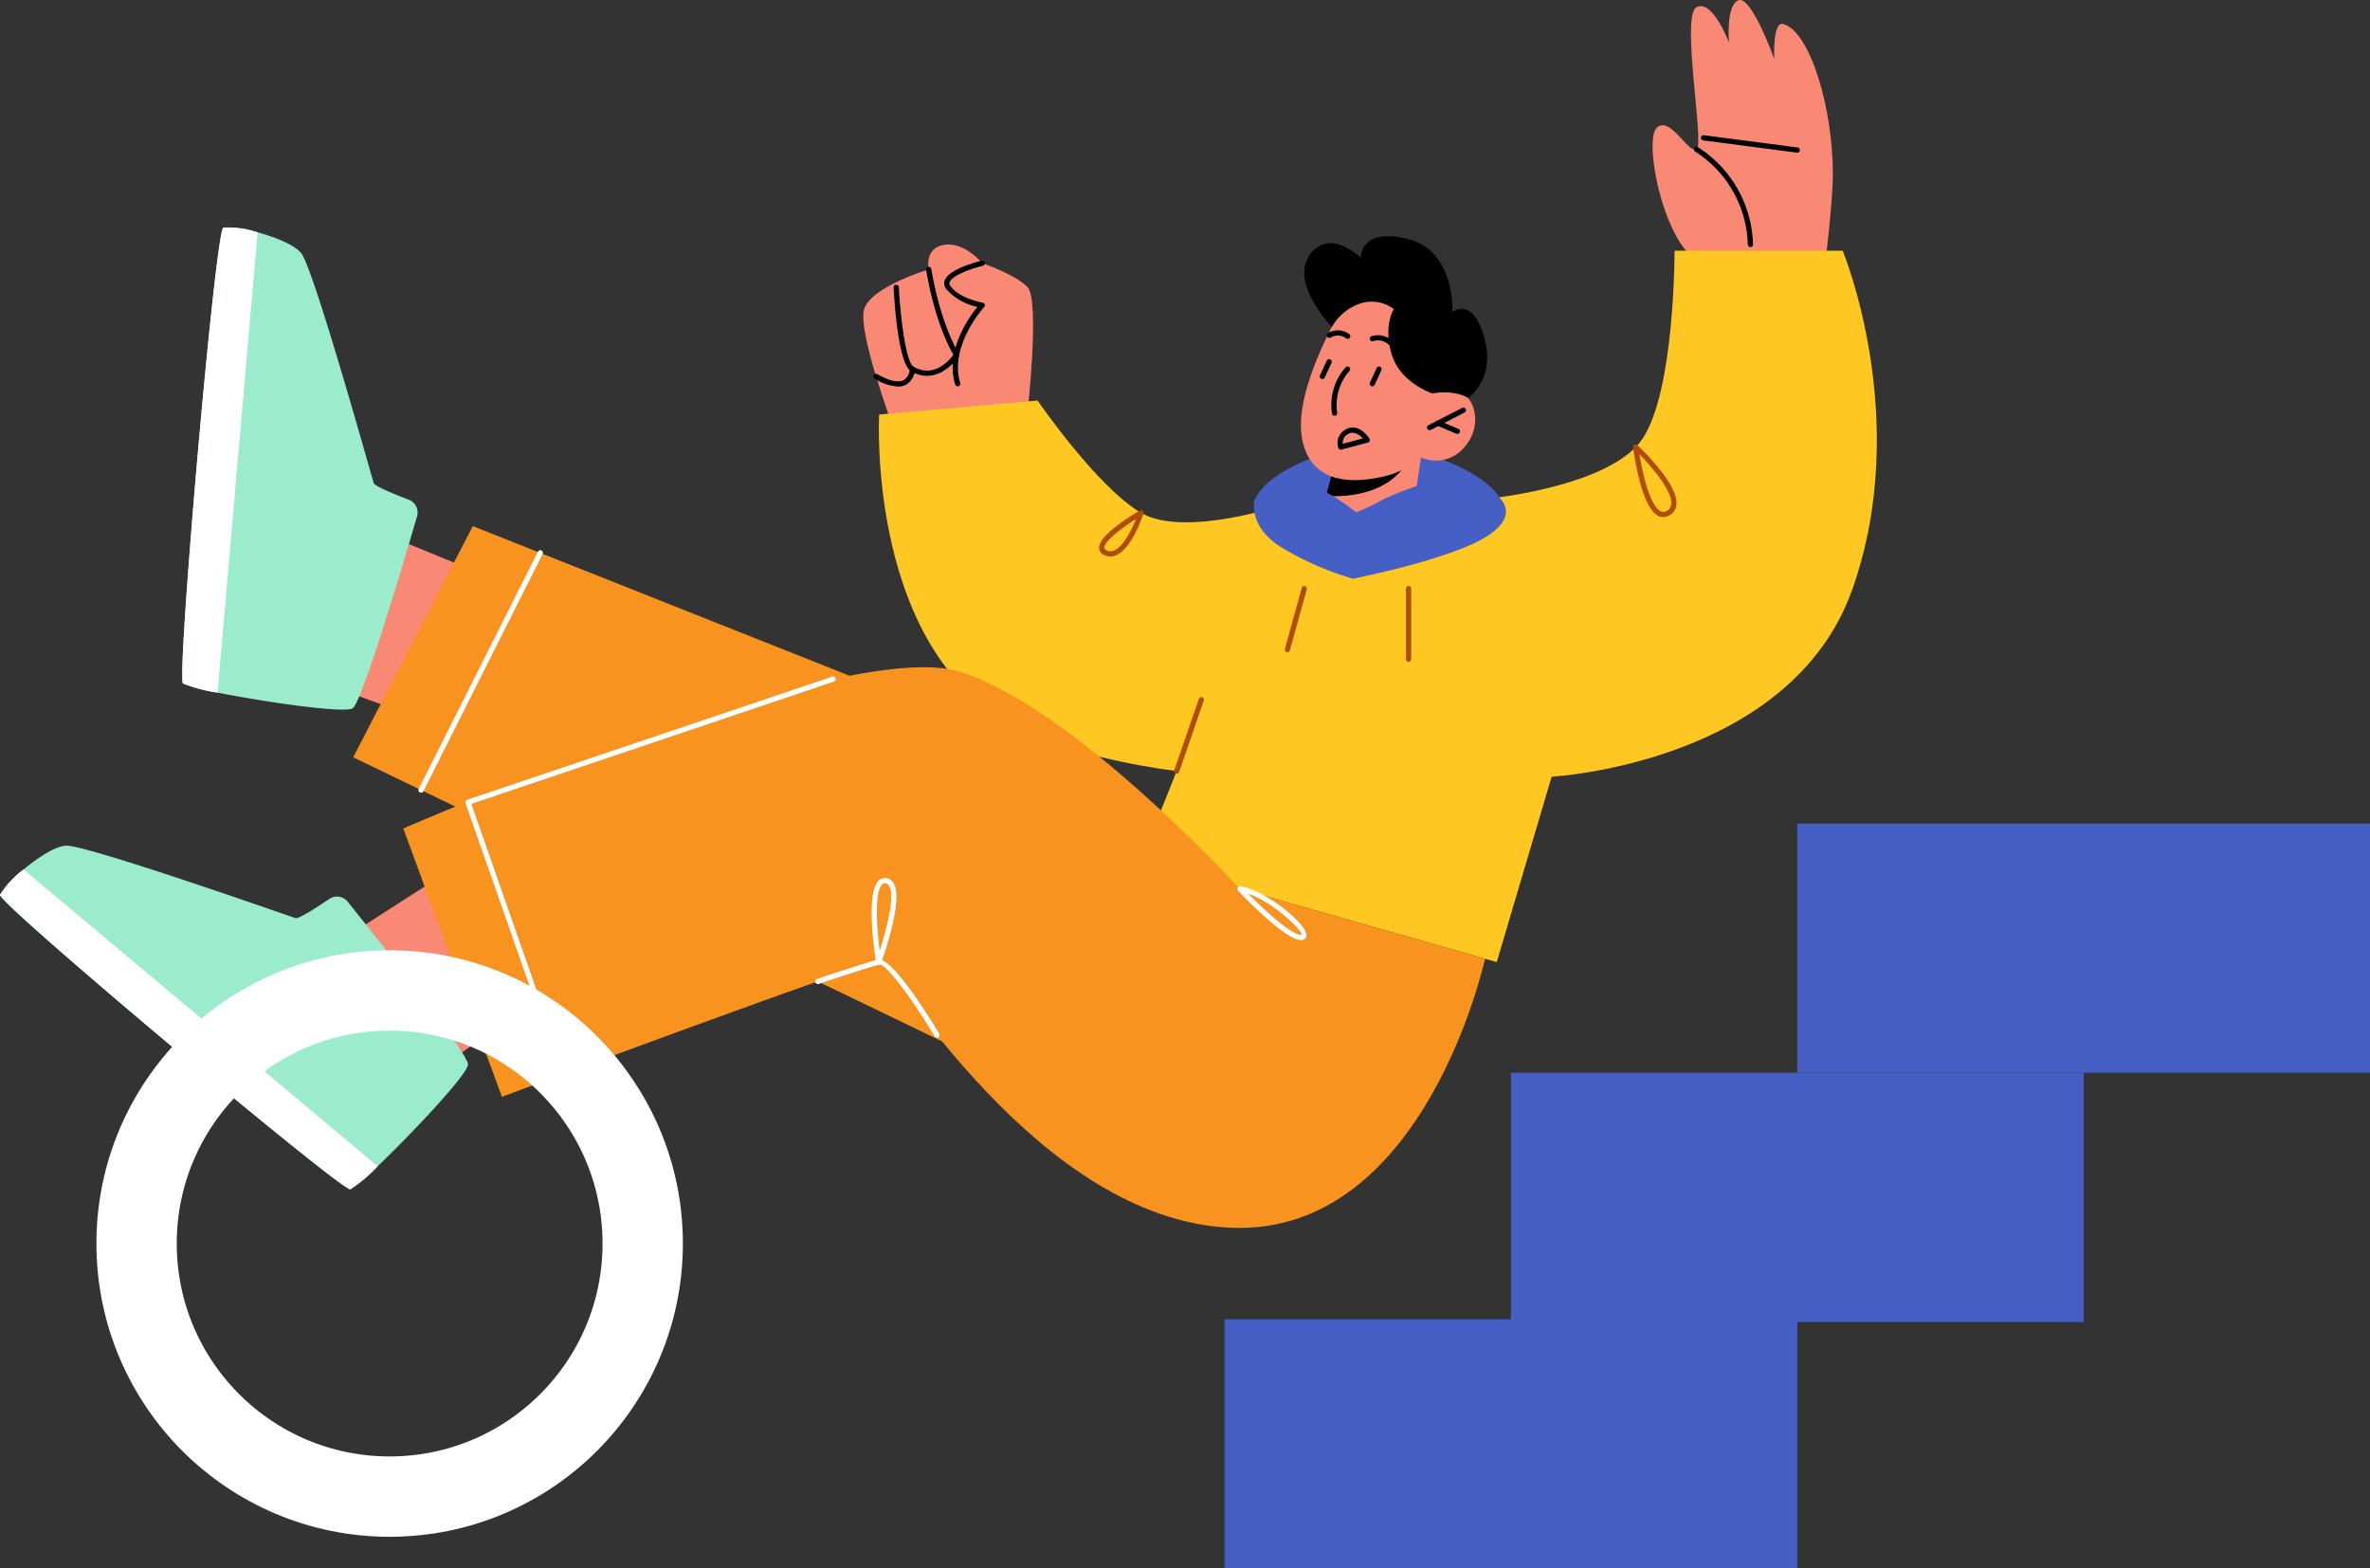 <svg xmlns="http://www.w3.org/2000/svg" width="295" height="195.228" viewBox="0 0 295 195.228">
  <rect x="0" y="0" width="295" height="195.228" fill="#333333" stroke="none"/>
  <g id="Grupo_84216" data-name="Grupo 84216" transform="translate(-1020 -7378.714)">
    <g id="Grupo_80376" data-name="Grupo 80376" transform="translate(569.532 7337.43)">
      <g id="Grupo_80372" data-name="Grupo 80372" transform="translate(450.468 41.284)">
        <g id="Grupo_80327" data-name="Grupo 80327" transform="translate(42.495 66.761)">
          <path id="Trazado_113875" data-name="Trazado 113875" d="M499.968,90.168l-16.7-6.842-6.037,19.117,16.7,6.037Z" transform="translate(-477.229 -83.326)" fill="#f98875"/>
        </g>
        <g id="Grupo_80328" data-name="Grupo 80328" transform="translate(43.961 65.487)">
          <path id="Trazado_113876" data-name="Trazado 113876" d="M549.791,105.062,493.043,82.524,478.152,111.3l80.091,38.637Z" transform="translate(-478.152 -82.524)" fill="#f9931f"/>
        </g>
        <g id="Grupo_80329" data-name="Grupo 80329" transform="translate(22.688 28.268)">
          <path id="Trazado_113877" data-name="Trazado 113877" d="M464.847,115.891a18.508,18.508,0,0,0,4.3,1.135c5.88,1.17,15.816,2.62,16.831,1.944,1.183-.81,6.436-18.509,8-23.883a1.706,1.706,0,0,0-1.039-2.077c-1.678-.638-4.226-1.666-4.359-2.075-.192-.605-7.436-26.564-8.994-28.568-.834-1.075-3.236-2.028-5.458-2.633a11.792,11.792,0,0,0-4.262-.591C468.867,59.542,464.037,115.083,464.847,115.891Z" transform="translate(-464.756 -59.085)" fill="#9aeccd"/>
        </g>
        <g id="Grupo_80330" data-name="Grupo 80330" transform="translate(22.688 28.268)">
          <path id="Trazado_113878" data-name="Trazado 113878" d="M464.847,115.891a18.508,18.508,0,0,0,4.3,1.135l4.986-57.292a11.792,11.792,0,0,0-4.262-.591C468.867,59.542,464.037,115.083,464.847,115.891Z" transform="translate(-464.756 -59.085)" fill="#fff"/>
        </g>
        <g id="Grupo_80331" data-name="Grupo 80331" transform="translate(43.376 106.679)">
          <path id="Trazado_113879" data-name="Trazado 113879" d="M492.968,108.464l-15.184,9.759,12.2,15.909,14.524-10.221Z" transform="translate(-477.784 -108.464)" fill="#f98875"/>
        </g>
        <g id="Grupo_80332" data-name="Grupo 80332" transform="translate(0 105.263)">
          <path id="Trazado_113880" data-name="Trazado 113880" d="M494.077,150.345a18.358,18.358,0,0,0,3.4-2.869c4.332-4.146,11.217-11.456,11.244-12.674.016-1.434-11.471-15.888-14.973-20.255a1.708,1.708,0,0,0-2.3-.34c-1.486,1.007-3.787,2.506-4.2,2.379-.6-.187-26.025-9.14-28.561-9.013-1.358.065-3.517,1.488-5.286,2.962a11.78,11.78,0,0,0-2.928,3.152C450.22,114.737,492.951,150.544,494.077,150.345Z" transform="translate(-450.468 -107.572)" fill="#9aeccd"/>
        </g>
        <g id="Grupo_80333" data-name="Grupo 80333" transform="translate(0 108.226)">
          <path id="Trazado_113881" data-name="Trazado 113881" d="M494.077,149.248a18.358,18.358,0,0,0,3.4-2.869L453.4,109.438a11.78,11.78,0,0,0-2.928,3.152C450.22,113.64,492.951,149.447,494.077,149.248Z" transform="translate(-450.468 -109.438)" fill="#fff"/>
        </g>
        <g id="Grupo_80334" data-name="Grupo 80334" transform="translate(205.703)">
          <path id="Trazado_113882" data-name="Trazado 113882" d="M601.405,74.82s1.029-8.143,1.039-11.77c.022-8.318-2.833-17.83-6.171-18.782-1.355-.386-1.124,4.346-1.124,4.346s-2.833-7.9-4.443-7.3-1.191,5.285-1.191,5.285-2.012-5.432-4.026-4.427,1.007,17.106,0,17.709-3.42-4.427-5.031-2.615,1.208,16.1,6.441,17.1S601.405,74.82,601.405,74.82Z" transform="translate(-580.007 -41.284)" fill="#f98875"/>
        </g>
        <g id="Grupo_80335" data-name="Grupo 80335" transform="translate(107.453 30.432)">
          <path id="Trazado_113883" data-name="Trazado 113883" d="M538.558,81.619s1.61-14.289,0-15.9-5.613-2.939-5.613-2.939-2.214-2.7-4.74-2.293-1.922,3.063-1.922,3.063-7.244,2.169-8.049,4.986,3.622,14.673,3.622,14.673Z" transform="translate(-518.135 -60.448)" fill="#f98875"/>
        </g>
        <g id="Grupo_80336" data-name="Grupo 80336" transform="translate(142.029 31.21)">
          <path id="Trazado_113884" data-name="Trazado 113884" d="M583,91.808s15.319-1.455,19.343-7.492,3.975-23.378,3.975-23.378h20.928s8.7,20.928,1.207,42.126c-7.683,21.725-37.435,23.343-37.435,23.343l-6.836,23.075-44.271-12.61s15.964-40.784,17.842-41.589S583,91.808,583,91.808Z" transform="translate(-539.909 -60.938)" fill="#ffc721"/>
        </g>
        <g id="Grupo_80337" data-name="Grupo 80337" transform="translate(109.392 49.857)">
          <path id="Trazado_113885" data-name="Trazado 113885" d="M570.207,85.5s-12.713,4.376-18.214,1.158-12.88-13.979-12.88-13.979l-19.721,1.745s-1.682,30.335,17.961,39.32c12.61,5.769,28.456,5.756,28.456,5.756Z" transform="translate(-519.356 -72.681)" fill="#ffc721"/>
        </g>
        <g id="Grupo_80338" data-name="Grupo 80338" transform="translate(50.198 83.052)">
          <path id="Trazado_113886" data-name="Trazado 113886" d="M616.727,129.872s-7.467,34.489-31.615,33.484-42.25-32.936-43.864-33.069-46.891,16.769-46.891,16.769l-12.277-33.4S537.017,89.7,551.3,94.131s34.916,27.051,34.916,27.051Z" transform="translate(-482.08 -93.585)" fill="#f9931f"/>
        </g>
        <g id="Grupo_80339" data-name="Grupo 80339" transform="translate(156.076 55.644)">
          <path id="Trazado_113887" data-name="Trazado 113887" d="M561.079,92.708s-13.564-6.49-12.232-9.777,8.634-6.954,15.929-6.579,15.168,4.434,15.173,8.089S561.079,92.708,561.079,92.708Z" transform="translate(-548.755 -76.325)" fill="#465fc4"/>
        </g>
        <g id="Grupo_80341" data-name="Grupo 80341" transform="translate(163.875 56.928)">
          <g id="Grupo_80340" data-name="Grupo 80340">
            <path id="Trazado_113888" data-name="Trazado 113888" d="M566.664,77.134,565.4,85.547s-1.88,2.191-6.862,1.853c-3.711-.251-4.875-1.274-4.875-1.274l1.15-4.184,1.126-4.079,9.182-.622Z" transform="translate(-553.666 -77.134)" fill="#f98875"/>
          </g>
        </g>
        <g id="Grupo_80343" data-name="Grupo 80343" transform="translate(165.024 57.035)">
          <g id="Grupo_80342" data-name="Grupo 80342">
            <path id="Trazado_113889" data-name="Trazado 113889" d="M564.7,77.2a2.8,2.8,0,0,1-.367.775c-2.512,3.921-7.8,4.056-9.941,3.927l1.126-4.079Z" transform="translate(-554.39 -77.201)"/>
          </g>
        </g>
        <g id="Grupo_80345" data-name="Grupo 80345" transform="translate(161.93 35.763)">
          <g id="Grupo_80344" data-name="Grupo 80344">
            <path id="Trazado_113890" data-name="Trazado 113890" d="M557.66,66.241s-6,9.887-5.134,16.008,6.361,5.915,9.731,5.205a10.748,10.748,0,0,0,5.128-2.482,4.574,4.574,0,0,0,5.251-1.1c2.385-2.523,1.577-5.9-.04-6.863s-3.824,0-3.824,0l2.009-2.838S566.134,57.755,557.66,66.241Z" transform="translate(-552.442 -63.805)" fill="#f98875"/>
          </g>
        </g>
        <g id="Grupo_80347" data-name="Grupo 80347" transform="translate(162.346 29.4)">
          <g id="Grupo_80346" data-name="Grupo 80346">
            <path id="Trazado_113891" data-name="Trazado 113891" d="M568.619,79.362s-4.022-1.334-5.053-4.916.286-5.572.286-5.572a4.581,4.581,0,0,0-3.892-.789,6.482,6.482,0,0,0-3.819,3s-5.237-5.372-2.782-8.923,6.372.327,6.372.327-.1-3.827,5.856-2.345,5.561,9.107,5.561,9.107,2.46-2.079,3.956,3.144-2.015,7.543-2.015,7.543S571.634,78.879,568.619,79.362Z" transform="translate(-552.704 -59.798)"/>
          </g>
        </g>
        <g id="Grupo_80348" data-name="Grupo 80348" transform="translate(177.619 50.735)">
          <path id="Trazado_113892" data-name="Trazado 113892" d="M562.645,76.04a.325.325,0,0,1-.148-.613l4.2-2.158a.325.325,0,0,1,.3.578l-4.2,2.158A.332.332,0,0,1,562.645,76.04Z" transform="translate(-562.321 -73.234)"/>
        </g>
        <g id="Grupo_80349" data-name="Grupo 80349" transform="translate(178.681 52.347)">
          <path id="Trazado_113893" data-name="Trazado 113893" d="M565.714,75.913a.33.33,0,0,1-.127-.025l-2.4-1.016a.324.324,0,0,1,.254-.6l2.4,1.016a.324.324,0,0,1-.127.622Z" transform="translate(-562.99 -74.249)"/>
        </g>
        <g id="Grupo_80350" data-name="Grupo 80350" transform="translate(170.49 41.722)">
          <path id="Trazado_113894" data-name="Trazado 113894" d="M560.924,69.518a.328.328,0,0,1-.284-.168,1.956,1.956,0,0,0-2.374-1.053.327.327,0,0,1-.414-.194.323.323,0,0,1,.2-.414,2.612,2.612,0,0,1,3.162,1.347.326.326,0,0,1-.125.441A.334.334,0,0,1,560.924,69.518Z" transform="translate(-557.832 -67.558)"/>
        </g>
        <g id="Grupo_80351" data-name="Grupo 80351" transform="translate(165.155 41.111)">
          <path id="Trazado_113895" data-name="Trazado 113895" d="M557.068,68.242a.324.324,0,0,1-.2-.073,1.7,1.7,0,0,0-1.9-.091.324.324,0,0,1-.335-.556,2.344,2.344,0,0,1,2.644.143.323.323,0,0,1,.046.456A.319.319,0,0,1,557.068,68.242Z" transform="translate(-554.472 -67.173)"/>
        </g>
        <g id="Grupo_80352" data-name="Grupo 80352" transform="translate(165.724 45.618)">
          <path id="Trazado_113896" data-name="Trazado 113896" d="M555.228,76.142a.323.323,0,0,1-.321-.279,6.983,6.983,0,0,1,1.706-5.756.322.322,0,0,1,.457,0,.325.325,0,0,1,0,.459,6.457,6.457,0,0,0-1.52,5.205.323.323,0,0,1-.276.367C555.257,76.14,555.242,76.142,555.228,76.142Z" transform="translate(-554.831 -70.012)"/>
        </g>
        <g id="Grupo_80353" data-name="Grupo 80353" transform="translate(156.087 59.82)">
          <path id="Trazado_113897" data-name="Trazado 113897" d="M548.843,81.385s-.875,3.109,3.1,5.734a37.069,37.069,0,0,0,9.128,4.043s8.754-1.68,14.422-4.106c4.335-1.858,5.612-4.049,3.884-5.914s-8.069-2.187-8.069-2.187a37.942,37.942,0,0,0-6.355,2.29,30.3,30.3,0,0,1-3.459,1.666s-3.336-2.73-5.963-3.443-3.2.087-3.2.087Z" transform="translate(-548.762 -78.955)" fill="#465fc4"/>
        </g>
        <g id="Grupo_80354" data-name="Grupo 80354" transform="translate(170.49 45.617)">
          <path id="Trazado_113898" data-name="Trazado 113898" d="M558.156,72.48a.315.315,0,0,1-.135-.03.327.327,0,0,1-.16-.43l.838-1.82a.324.324,0,0,1,.589.272l-.837,1.82A.326.326,0,0,1,558.156,72.48Z" transform="translate(-557.832 -70.011)"/>
        </g>
        <g id="Grupo_80355" data-name="Grupo 80355" transform="translate(164.28 44.709)">
          <path id="Trazado_113899" data-name="Trazado 113899" d="M554.246,71.907a.325.325,0,0,1-.3-.461l.84-1.818a.324.324,0,0,1,.589.272l-.84,1.818A.322.322,0,0,1,554.246,71.907Z" transform="translate(-553.921 -69.439)"/>
        </g>
        <g id="Grupo_80356" data-name="Grupo 80356" transform="translate(166.485 53.209)">
          <path id="Trazado_113900" data-name="Trazado 113900" d="M555.717,77.55a.325.325,0,0,1-.3-.213,1.9,1.9,0,0,1,1.018-2.355c1.258-.646,2.412.5,2.847,1.2a.323.323,0,0,1-.191.486l-3.285.877A.381.381,0,0,1,555.717,77.55Zm1.474-2.107a1.019,1.019,0,0,0-.467.116,1.239,1.239,0,0,0-.759,1.267l2.485-.664A1.867,1.867,0,0,0,557.19,75.443Z" transform="translate(-555.31 -74.792)"/>
        </g>
        <g id="Grupo_80357" data-name="Grupo 80357" transform="translate(117.528 32.439)">
          <path id="Trazado_113901" data-name="Trazado 113901" d="M526.157,77.36a.322.322,0,0,1-.31-.23c-1.277-4.2,1.7-8.346,2.768-9.66a7.073,7.073,0,0,1-3.908-2.25,1.111,1.111,0,0,1-.154-1.066c.545-1.428,4.173-2.333,4.585-2.431a.319.319,0,0,1,.391.24.324.324,0,0,1-.238.391c-1.429.343-3.813,1.2-4.13,2.031a.46.46,0,0,0,.081.465c1.089,1.567,4,2.1,4.029,2.1a.321.321,0,0,1,.251.216.328.328,0,0,1-.068.324c-.045.046-4.386,4.827-2.985,9.45a.322.322,0,0,1-.214.4A.338.338,0,0,1,526.157,77.36Z" transform="translate(-524.48 -61.712)"/>
        </g>
        <g id="Grupo_80358" data-name="Grupo 80358" transform="translate(111.233 33.211)">
          <path id="Trazado_113902" data-name="Trazado 113902" d="M524.67,75.768a3.981,3.981,0,0,1-1.975-.556c-1.609-.91-2.1-8.862-2.179-10.447a.325.325,0,0,1,.649-.033c.181,3.533.843,9.347,1.848,9.915,2.555,1.445,4.47-.843,4.948-1.5-.483-.811-2.323-4.221-3.4-10.568a.324.324,0,0,1,.265-.373.317.317,0,0,1,.375.265c1.2,7.043,3.4,10.474,3.417,10.508a.329.329,0,0,1,0,.353C528.6,73.36,527.044,75.768,524.67,75.768Z" transform="translate(-520.516 -62.199)"/>
        </g>
        <g id="Grupo_80359" data-name="Grupo 80359" transform="translate(108.717 45.619)">
          <path id="Trazado_113903" data-name="Trazado 113903" d="M521.991,72.507a6.167,6.167,0,0,1-2.9-.98.325.325,0,0,1,.322-.564c1.491.853,2.634,1.1,3.319.721a1.737,1.737,0,0,0,.726-1.356.324.324,0,0,1,.648.014,2.364,2.364,0,0,1-1.051,1.9A2.113,2.113,0,0,1,521.991,72.507Z" transform="translate(-518.931 -70.012)"/>
        </g>
        <g id="Grupo_80360" data-name="Grupo 80360" transform="translate(211.717 16.828)">
          <path id="Trazado_113904" data-name="Trazado 113904" d="M595.791,54.058c-.043,0-11.714-1.531-11.714-1.531a.324.324,0,0,1-.279-.364.335.335,0,0,1,.362-.281l11.673,1.529a.325.325,0,0,1-.041.646Z" transform="translate(-583.794 -51.882)"/>
        </g>
        <g id="Grupo_80361" data-name="Grupo 80361" transform="translate(210.862 18.275)">
          <path id="Trazado_113905" data-name="Trazado 113905" d="M590.272,65.273a.323.323,0,0,1-.324-.311,14.161,14.161,0,0,0-6.523-11.56.324.324,0,0,1-.129-.44.32.32,0,0,1,.438-.129,14.808,14.808,0,0,1,6.862,12.1.323.323,0,0,1-.311.337Z" transform="translate(-583.256 -52.792)"/>
        </g>
        <g id="Grupo_80362" data-name="Grupo 80362" transform="translate(101.473 119.423)">
          <path id="Trazado_113906" data-name="Trazado 113906" d="M529.525,126.223a.326.326,0,0,1-.278-.157c-2.625-4.362-5.941-8.939-6.849-8.939-1.585.391-7.541,2.388-7.6,2.409a.324.324,0,0,1-.208-.615c.246-.083,6.041-2.026,7.594-2.419,1.663-.384,6.252,6.958,7.619,9.228a.326.326,0,0,1-.278.492Z" transform="translate(-514.369 -116.489)" fill="#fff"/>
        </g>
        <g id="Grupo_80363" data-name="Grupo 80363" transform="translate(108.497 109.302)">
          <path id="Trazado_113907" data-name="Trazado 113907" d="M519.662,120.891a.33.33,0,0,1-.319-.272c-.141-.869-1.323-8.534.291-10.158a1.114,1.114,0,0,1,1-.33,1.245,1.245,0,0,1,.9.624c1.234,2.085-1.272,9.126-1.563,9.923A.322.322,0,0,1,519.662,120.891Zm.776-10.126a.466.466,0,0,0-.345.152c-.986.994-.651,5.505-.3,8.262.827-2.568,1.94-6.8,1.177-8.094a.591.591,0,0,0-.437-.314A.647.647,0,0,0,520.438,110.764Z" transform="translate(-518.793 -110.116)" fill="#fff"/>
        </g>
        <g id="Grupo_80364" data-name="Grupo 80364" transform="translate(57.924 84.213)">
          <path id="Trazado_113908" data-name="Trazado 113908" d="M499.12,144.116a.323.323,0,0,1-.3-.218L486.964,110.07a.312.312,0,0,1,.014-.248.315.315,0,0,1,.187-.165L532.6,94.333a.324.324,0,1,1,.208.613l-45.122,15.219,11.743,33.519a.325.325,0,0,1-.2.414A.365.365,0,0,1,499.12,144.116Z" transform="translate(-486.945 -94.316)" fill="#fff"/>
        </g>
        <g id="Grupo_80365" data-name="Grupo 80365" transform="translate(52.086 68.497)">
          <path id="Trazado_113909" data-name="Trazado 113909" d="M483.595,114.587a.314.314,0,0,1-.146-.035.323.323,0,0,1-.144-.435L498.139,84.6a.325.325,0,1,1,.58.292l-14.835,29.519A.323.323,0,0,1,483.595,114.587Z" transform="translate(-483.269 -84.419)" fill="#fff"/>
        </g>
        <g id="Grupo_80366" data-name="Grupo 80366" transform="translate(154.014 110.325)">
          <path id="Trazado_113910" data-name="Trazado 113910" d="M555.372,117.439c-1.964,0-7.232-5.505-7.825-6.133a.324.324,0,0,1,.286-.543c3.33.532,8.342,4.789,8.235,6.131A.611.611,0,0,1,555.372,117.439Zm-6.563-5.76c2.271,2.3,5.425,5.112,6.563,5.112a.282.282,0,0,0,.1-.011C555.494,116.207,552.01,112.774,548.809,111.679Z" transform="translate(-547.457 -110.76)" fill="#fff"/>
        </g>
        <g id="Grupo_80367" data-name="Grupo 80367" transform="translate(175.008 72.945)">
          <path id="Trazado_113911" data-name="Trazado 113911" d="M561,96.667a.323.323,0,0,1-.324-.324v-8.8a.324.324,0,0,1,.648,0v8.8A.324.324,0,0,1,561,96.667Z" transform="translate(-560.677 -87.22)" fill="#af4d04"/>
        </g>
        <g id="Grupo_80368" data-name="Grupo 80368" transform="translate(159.918 72.946)">
          <path id="Trazado_113912" data-name="Trazado 113912" d="M551.5,95.46a.339.339,0,0,1-.087-.011.326.326,0,0,1-.225-.4l2.1-7.592a.325.325,0,0,1,.626.175l-2.1,7.592A.324.324,0,0,1,551.5,95.46Z" transform="translate(-551.175 -87.221)" fill="#af4d04"/>
        </g>
        <g id="Grupo_80369" data-name="Grupo 80369" transform="translate(203.277 55.319)">
          <path id="Trazado_113913" data-name="Trazado 113913" d="M582.234,85.163a1.359,1.359,0,0,1-.6-.14c-2.142-1.024-3.058-7.772-3.155-8.537a.325.325,0,0,1,.543-.278c.21.2,5.11,4.818,4.848,7.409a1.648,1.648,0,0,1-.819,1.3A1.559,1.559,0,0,1,582.234,85.163Zm-2.969-7.813c.387,2.368,1.313,6.447,2.652,7.089a.77.77,0,0,0,.8-.078,1.02,1.02,0,0,0,.514-.808C583.392,81.93,580.846,78.962,579.265,77.35Z" transform="translate(-578.479 -76.121)" fill="#af4d04"/>
        </g>
        <g id="Grupo_80370" data-name="Grupo 80370" transform="translate(136.809 63.511)">
          <path id="Trazado_113914" data-name="Trazado 113914" d="M538.032,87.035a1.724,1.724,0,0,1-.7-.149,1.019,1.019,0,0,1-.713-.884c-.1-1.6,4.2-4.178,5.056-4.678a.324.324,0,0,1,.47.381c-.057.175-1.412,4.278-3.354,5.156A1.842,1.842,0,0,1,538.032,87.035Zm3.182-4.672c-1.869,1.178-3.991,2.827-3.944,3.6,0,.052.013.194.324.327a1.1,1.1,0,0,0,.934-.021C539.72,85.731,540.725,83.585,541.214,82.363Z" transform="translate(-536.622 -81.279)" fill="#af4d04"/>
        </g>
        <g id="Grupo_80371" data-name="Grupo 80371" transform="translate(146.139 86.775)">
          <path id="Trazado_113915" data-name="Trazado 113915" d="M542.821,105.456a.3.3,0,0,1-.1-.017.325.325,0,0,1-.2-.411l3.062-8.88a.327.327,0,0,1,.413-.2.324.324,0,0,1,.2.411l-3.063,8.88A.322.322,0,0,1,542.821,105.456Z" transform="translate(-542.497 -95.93)" fill="#af4d04"/>
        </g>
      </g>
      <g id="Grupo_80373" data-name="Grupo 80373" transform="translate(602.894 205.494)">
        <rect id="Rectángulo_33805" data-name="Rectángulo 33805" width="71.287" height="31.018" fill="#465fc4"/>
      </g>
      <g id="Grupo_80374" data-name="Grupo 80374" transform="translate(638.538 174.812)">
        <rect id="Rectángulo_33806" data-name="Rectángulo 33806" width="71.287" height="31.018" fill="#465fc4"/>
      </g>
      <g id="Grupo_80375" data-name="Grupo 80375" transform="translate(674.181 143.795)">
        <rect id="Rectángulo_33807" data-name="Rectángulo 33807" width="71.287" height="31.018" fill="#465fc4"/>
      </g>
    </g>
    <g id="Elipse_4734" data-name="Elipse 4734" transform="translate(1032 7497)" fill="none" stroke="#fff" stroke-width="10">
      <circle cx="36.5" cy="36.5" r="36.5" stroke="none"/>
      <circle cx="36.5" cy="36.5" r="31.5" fill="none"/>
    </g>
  </g>
</svg>
